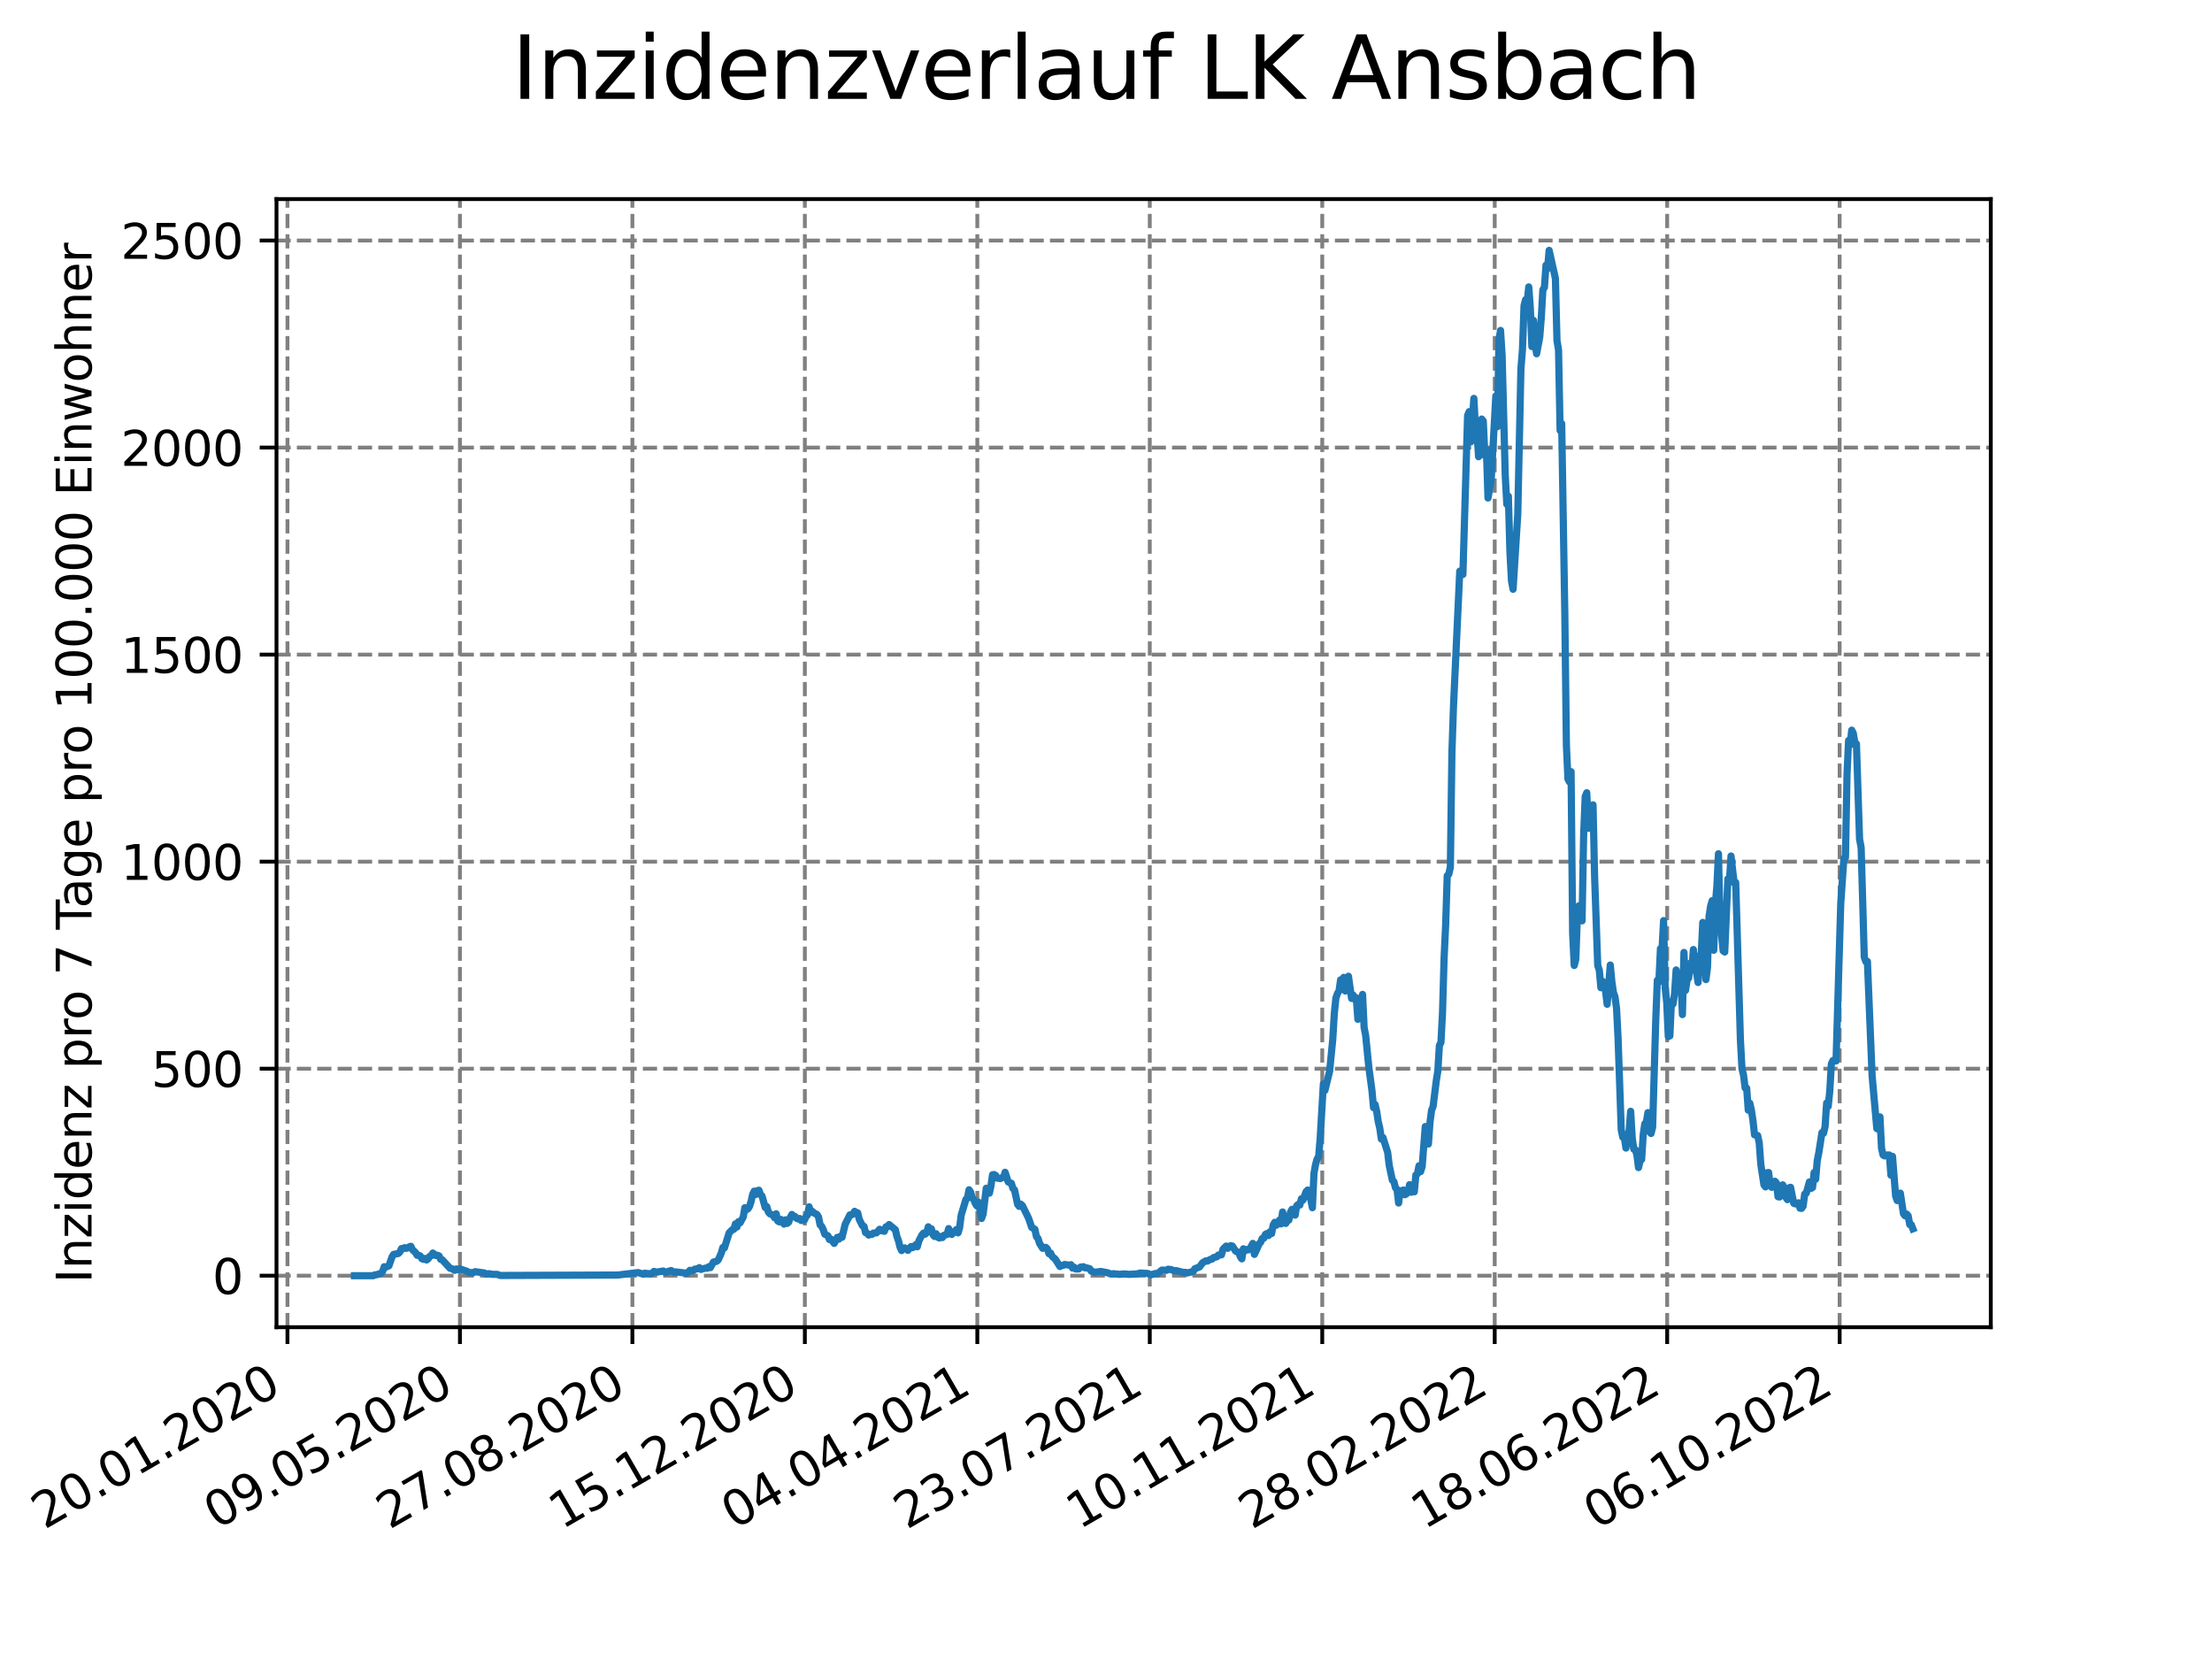 <?xml version="1.0" encoding="utf-8" standalone="no"?>
<!DOCTYPE svg PUBLIC "-//W3C//DTD SVG 1.1//EN"
  "http://www.w3.org/Graphics/SVG/1.1/DTD/svg11.dtd">
<svg xmlns:xlink="http://www.w3.org/1999/xlink" width="460.8pt" height="345.6pt" viewBox="0 0 460.8 345.6" xmlns="http://www.w3.org/2000/svg" version="1.1">
 <defs>
  <style type="text/css">*{stroke-linejoin: round; stroke-linecap: butt}</style>
 </defs>
 <g id="figure_1">
  <g id="patch_1">
   <path d="M 0 345.6 
L 460.8 345.6 
L 460.8 0 
L 0 0 
z
" style="fill: #ffffff"/>
  </g>
  <g id="axes_1">
   <g id="patch_2">
    <path d="M 57.6 276.48 
L 414.72 276.48 
L 414.72 41.472 
L 57.6 41.472 
z
" style="fill: #ffffff"/>
   </g>
   <g id="matplotlib.axis_1">
    <g id="xtick_1">
     <g id="line2d_1">
      <path d="M 59.884 276.48 
L 59.884 41.472 
" clip-path="url(#p9685e82676)" style="fill: none; stroke-dasharray: 2.96,1.28; stroke-dashoffset: 0; stroke: #808080; stroke-width: 0.8"/>
     </g>
     <g id="line2d_2">
      <defs>
       <path id="m449d48ce49" d="M 0 0 
L 0 3.5 
" style="stroke: #000000; stroke-width: 0.8"/>
      </defs>
      <g>
       <use xlink:href="#m449d48ce49" x="59.884" y="276.48" style="stroke: #000000; stroke-width: 0.8"/>
      </g>
     </g>
     <g id="text_1">
      <!-- 20.01.2020 -->
      <g transform="translate(9.258 318.689) rotate(-30) scale(0.1 -0.1)">
       <defs>
        <path id="DejaVuSans-32" d="M 1228 531 
L 3431 531 
L 3431 0 
L 469 0 
L 469 531 
Q 828 903 1448 1529 
Q 2069 2156 2228 2338 
Q 2531 2678 2651 2914 
Q 2772 3150 2772 3378 
Q 2772 3750 2511 3984 
Q 2250 4219 1831 4219 
Q 1534 4219 1204 4116 
Q 875 4013 500 3803 
L 500 4441 
Q 881 4594 1212 4672 
Q 1544 4750 1819 4750 
Q 2544 4750 2975 4387 
Q 3406 4025 3406 3419 
Q 3406 3131 3298 2873 
Q 3191 2616 2906 2266 
Q 2828 2175 2409 1742 
Q 1991 1309 1228 531 
z
" transform="scale(0.016)"/>
        <path id="DejaVuSans-30" d="M 2034 4250 
Q 1547 4250 1301 3770 
Q 1056 3291 1056 2328 
Q 1056 1369 1301 889 
Q 1547 409 2034 409 
Q 2525 409 2770 889 
Q 3016 1369 3016 2328 
Q 3016 3291 2770 3770 
Q 2525 4250 2034 4250 
z
M 2034 4750 
Q 2819 4750 3233 4129 
Q 3647 3509 3647 2328 
Q 3647 1150 3233 529 
Q 2819 -91 2034 -91 
Q 1250 -91 836 529 
Q 422 1150 422 2328 
Q 422 3509 836 4129 
Q 1250 4750 2034 4750 
z
" transform="scale(0.016)"/>
        <path id="DejaVuSans-2e" d="M 684 794 
L 1344 794 
L 1344 0 
L 684 0 
L 684 794 
z
" transform="scale(0.016)"/>
        <path id="DejaVuSans-31" d="M 794 531 
L 1825 531 
L 1825 4091 
L 703 3866 
L 703 4441 
L 1819 4666 
L 2450 4666 
L 2450 531 
L 3481 531 
L 3481 0 
L 794 0 
L 794 531 
z
" transform="scale(0.016)"/>
       </defs>
       <use xlink:href="#DejaVuSans-32"/>
       <use xlink:href="#DejaVuSans-30" x="63.623"/>
       <use xlink:href="#DejaVuSans-2e" x="127.246"/>
       <use xlink:href="#DejaVuSans-30" x="159.033"/>
       <use xlink:href="#DejaVuSans-31" x="222.656"/>
       <use xlink:href="#DejaVuSans-2e" x="286.279"/>
       <use xlink:href="#DejaVuSans-32" x="318.066"/>
       <use xlink:href="#DejaVuSans-30" x="381.689"/>
       <use xlink:href="#DejaVuSans-32" x="445.312"/>
       <use xlink:href="#DejaVuSans-30" x="508.936"/>
      </g>
     </g>
    </g>
    <g id="xtick_2">
     <g id="line2d_3">
      <path d="M 95.811 276.48 
L 95.811 41.472 
" clip-path="url(#p9685e82676)" style="fill: none; stroke-dasharray: 2.96,1.28; stroke-dashoffset: 0; stroke: #808080; stroke-width: 0.8"/>
     </g>
     <g id="line2d_4">
      <g>
       <use xlink:href="#m449d48ce49" x="95.811" y="276.48" style="stroke: #000000; stroke-width: 0.8"/>
      </g>
     </g>
     <g id="text_2">
      <!-- 09.05.2020 -->
      <g transform="translate(45.186 318.689) rotate(-30) scale(0.1 -0.1)">
       <defs>
        <path id="DejaVuSans-39" d="M 703 97 
L 703 672 
Q 941 559 1184 500 
Q 1428 441 1663 441 
Q 2288 441 2617 861 
Q 2947 1281 2994 2138 
Q 2813 1869 2534 1725 
Q 2256 1581 1919 1581 
Q 1219 1581 811 2004 
Q 403 2428 403 3163 
Q 403 3881 828 4315 
Q 1253 4750 1959 4750 
Q 2769 4750 3195 4129 
Q 3622 3509 3622 2328 
Q 3622 1225 3098 567 
Q 2575 -91 1691 -91 
Q 1453 -91 1209 -44 
Q 966 3 703 97 
z
M 1959 2075 
Q 2384 2075 2632 2365 
Q 2881 2656 2881 3163 
Q 2881 3666 2632 3958 
Q 2384 4250 1959 4250 
Q 1534 4250 1286 3958 
Q 1038 3666 1038 3163 
Q 1038 2656 1286 2365 
Q 1534 2075 1959 2075 
z
" transform="scale(0.016)"/>
        <path id="DejaVuSans-35" d="M 691 4666 
L 3169 4666 
L 3169 4134 
L 1269 4134 
L 1269 2991 
Q 1406 3038 1543 3061 
Q 1681 3084 1819 3084 
Q 2600 3084 3056 2656 
Q 3513 2228 3513 1497 
Q 3513 744 3044 326 
Q 2575 -91 1722 -91 
Q 1428 -91 1123 -41 
Q 819 9 494 109 
L 494 744 
Q 775 591 1075 516 
Q 1375 441 1709 441 
Q 2250 441 2565 725 
Q 2881 1009 2881 1497 
Q 2881 1984 2565 2268 
Q 2250 2553 1709 2553 
Q 1456 2553 1204 2497 
Q 953 2441 691 2322 
L 691 4666 
z
" transform="scale(0.016)"/>
       </defs>
       <use xlink:href="#DejaVuSans-30"/>
       <use xlink:href="#DejaVuSans-39" x="63.623"/>
       <use xlink:href="#DejaVuSans-2e" x="127.246"/>
       <use xlink:href="#DejaVuSans-30" x="159.033"/>
       <use xlink:href="#DejaVuSans-35" x="222.656"/>
       <use xlink:href="#DejaVuSans-2e" x="286.279"/>
       <use xlink:href="#DejaVuSans-32" x="318.066"/>
       <use xlink:href="#DejaVuSans-30" x="381.689"/>
       <use xlink:href="#DejaVuSans-32" x="445.312"/>
       <use xlink:href="#DejaVuSans-30" x="508.936"/>
      </g>
     </g>
    </g>
    <g id="xtick_3">
     <g id="line2d_5">
      <path d="M 131.739 276.48 
L 131.739 41.472 
" clip-path="url(#p9685e82676)" style="fill: none; stroke-dasharray: 2.96,1.28; stroke-dashoffset: 0; stroke: #808080; stroke-width: 0.8"/>
     </g>
     <g id="line2d_6">
      <g>
       <use xlink:href="#m449d48ce49" x="131.739" y="276.48" style="stroke: #000000; stroke-width: 0.8"/>
      </g>
     </g>
     <g id="text_3">
      <!-- 27.08.2020 -->
      <g transform="translate(81.113 318.689) rotate(-30) scale(0.1 -0.1)">
       <defs>
        <path id="DejaVuSans-37" d="M 525 4666 
L 3525 4666 
L 3525 4397 
L 1831 0 
L 1172 0 
L 2766 4134 
L 525 4134 
L 525 4666 
z
" transform="scale(0.016)"/>
        <path id="DejaVuSans-38" d="M 2034 2216 
Q 1584 2216 1326 1975 
Q 1069 1734 1069 1313 
Q 1069 891 1326 650 
Q 1584 409 2034 409 
Q 2484 409 2743 651 
Q 3003 894 3003 1313 
Q 3003 1734 2745 1975 
Q 2488 2216 2034 2216 
z
M 1403 2484 
Q 997 2584 770 2862 
Q 544 3141 544 3541 
Q 544 4100 942 4425 
Q 1341 4750 2034 4750 
Q 2731 4750 3128 4425 
Q 3525 4100 3525 3541 
Q 3525 3141 3298 2862 
Q 3072 2584 2669 2484 
Q 3125 2378 3379 2068 
Q 3634 1759 3634 1313 
Q 3634 634 3220 271 
Q 2806 -91 2034 -91 
Q 1263 -91 848 271 
Q 434 634 434 1313 
Q 434 1759 690 2068 
Q 947 2378 1403 2484 
z
M 1172 3481 
Q 1172 3119 1398 2916 
Q 1625 2713 2034 2713 
Q 2441 2713 2670 2916 
Q 2900 3119 2900 3481 
Q 2900 3844 2670 4047 
Q 2441 4250 2034 4250 
Q 1625 4250 1398 4047 
Q 1172 3844 1172 3481 
z
" transform="scale(0.016)"/>
       </defs>
       <use xlink:href="#DejaVuSans-32"/>
       <use xlink:href="#DejaVuSans-37" x="63.623"/>
       <use xlink:href="#DejaVuSans-2e" x="127.246"/>
       <use xlink:href="#DejaVuSans-30" x="159.033"/>
       <use xlink:href="#DejaVuSans-38" x="222.656"/>
       <use xlink:href="#DejaVuSans-2e" x="286.279"/>
       <use xlink:href="#DejaVuSans-32" x="318.066"/>
       <use xlink:href="#DejaVuSans-30" x="381.689"/>
       <use xlink:href="#DejaVuSans-32" x="445.312"/>
       <use xlink:href="#DejaVuSans-30" x="508.936"/>
      </g>
     </g>
    </g>
    <g id="xtick_4">
     <g id="line2d_7">
      <path d="M 167.666 276.48 
L 167.666 41.472 
" clip-path="url(#p9685e82676)" style="fill: none; stroke-dasharray: 2.96,1.28; stroke-dashoffset: 0; stroke: #808080; stroke-width: 0.8"/>
     </g>
     <g id="line2d_8">
      <g>
       <use xlink:href="#m449d48ce49" x="167.666" y="276.48" style="stroke: #000000; stroke-width: 0.8"/>
      </g>
     </g>
     <g id="text_4">
      <!-- 15.12.2020 -->
      <g transform="translate(117.041 318.689) rotate(-30) scale(0.1 -0.1)">
       <use xlink:href="#DejaVuSans-31"/>
       <use xlink:href="#DejaVuSans-35" x="63.623"/>
       <use xlink:href="#DejaVuSans-2e" x="127.246"/>
       <use xlink:href="#DejaVuSans-31" x="159.033"/>
       <use xlink:href="#DejaVuSans-32" x="222.656"/>
       <use xlink:href="#DejaVuSans-2e" x="286.279"/>
       <use xlink:href="#DejaVuSans-32" x="318.066"/>
       <use xlink:href="#DejaVuSans-30" x="381.689"/>
       <use xlink:href="#DejaVuSans-32" x="445.312"/>
       <use xlink:href="#DejaVuSans-30" x="508.936"/>
      </g>
     </g>
    </g>
    <g id="xtick_5">
     <g id="line2d_9">
      <path d="M 203.594 276.48 
L 203.594 41.472 
" clip-path="url(#p9685e82676)" style="fill: none; stroke-dasharray: 2.96,1.28; stroke-dashoffset: 0; stroke: #808080; stroke-width: 0.8"/>
     </g>
     <g id="line2d_10">
      <g>
       <use xlink:href="#m449d48ce49" x="203.594" y="276.48" style="stroke: #000000; stroke-width: 0.8"/>
      </g>
     </g>
     <g id="text_5">
      <!-- 04.04.2021 -->
      <g transform="translate(152.969 318.689) rotate(-30) scale(0.1 -0.1)">
       <defs>
        <path id="DejaVuSans-34" d="M 2419 4116 
L 825 1625 
L 2419 1625 
L 2419 4116 
z
M 2253 4666 
L 3047 4666 
L 3047 1625 
L 3713 1625 
L 3713 1100 
L 3047 1100 
L 3047 0 
L 2419 0 
L 2419 1100 
L 313 1100 
L 313 1709 
L 2253 4666 
z
" transform="scale(0.016)"/>
       </defs>
       <use xlink:href="#DejaVuSans-30"/>
       <use xlink:href="#DejaVuSans-34" x="63.623"/>
       <use xlink:href="#DejaVuSans-2e" x="127.246"/>
       <use xlink:href="#DejaVuSans-30" x="159.033"/>
       <use xlink:href="#DejaVuSans-34" x="222.656"/>
       <use xlink:href="#DejaVuSans-2e" x="286.279"/>
       <use xlink:href="#DejaVuSans-32" x="318.066"/>
       <use xlink:href="#DejaVuSans-30" x="381.689"/>
       <use xlink:href="#DejaVuSans-32" x="445.312"/>
       <use xlink:href="#DejaVuSans-31" x="508.936"/>
      </g>
     </g>
    </g>
    <g id="xtick_6">
     <g id="line2d_11">
      <path d="M 239.521 276.48 
L 239.521 41.472 
" clip-path="url(#p9685e82676)" style="fill: none; stroke-dasharray: 2.96,1.28; stroke-dashoffset: 0; stroke: #808080; stroke-width: 0.8"/>
     </g>
     <g id="line2d_12">
      <g>
       <use xlink:href="#m449d48ce49" x="239.521" y="276.48" style="stroke: #000000; stroke-width: 0.8"/>
      </g>
     </g>
     <g id="text_6">
      <!-- 23.07.2021 -->
      <g transform="translate(188.896 318.689) rotate(-30) scale(0.1 -0.1)">
       <defs>
        <path id="DejaVuSans-33" d="M 2597 2516 
Q 3050 2419 3304 2112 
Q 3559 1806 3559 1356 
Q 3559 666 3084 287 
Q 2609 -91 1734 -91 
Q 1441 -91 1130 -33 
Q 819 25 488 141 
L 488 750 
Q 750 597 1062 519 
Q 1375 441 1716 441 
Q 2309 441 2620 675 
Q 2931 909 2931 1356 
Q 2931 1769 2642 2001 
Q 2353 2234 1838 2234 
L 1294 2234 
L 1294 2753 
L 1863 2753 
Q 2328 2753 2575 2939 
Q 2822 3125 2822 3475 
Q 2822 3834 2567 4026 
Q 2313 4219 1838 4219 
Q 1578 4219 1281 4162 
Q 984 4106 628 3988 
L 628 4550 
Q 988 4650 1302 4700 
Q 1616 4750 1894 4750 
Q 2613 4750 3031 4423 
Q 3450 4097 3450 3541 
Q 3450 3153 3228 2886 
Q 3006 2619 2597 2516 
z
" transform="scale(0.016)"/>
       </defs>
       <use xlink:href="#DejaVuSans-32"/>
       <use xlink:href="#DejaVuSans-33" x="63.623"/>
       <use xlink:href="#DejaVuSans-2e" x="127.246"/>
       <use xlink:href="#DejaVuSans-30" x="159.033"/>
       <use xlink:href="#DejaVuSans-37" x="222.656"/>
       <use xlink:href="#DejaVuSans-2e" x="286.279"/>
       <use xlink:href="#DejaVuSans-32" x="318.066"/>
       <use xlink:href="#DejaVuSans-30" x="381.689"/>
       <use xlink:href="#DejaVuSans-32" x="445.312"/>
       <use xlink:href="#DejaVuSans-31" x="508.936"/>
      </g>
     </g>
    </g>
    <g id="xtick_7">
     <g id="line2d_13">
      <path d="M 275.449 276.48 
L 275.449 41.472 
" clip-path="url(#p9685e82676)" style="fill: none; stroke-dasharray: 2.96,1.28; stroke-dashoffset: 0; stroke: #808080; stroke-width: 0.8"/>
     </g>
     <g id="line2d_14">
      <g>
       <use xlink:href="#m449d48ce49" x="275.449" y="276.48" style="stroke: #000000; stroke-width: 0.8"/>
      </g>
     </g>
     <g id="text_7">
      <!-- 10.11.2021 -->
      <g transform="translate(224.824 318.689) rotate(-30) scale(0.1 -0.1)">
       <use xlink:href="#DejaVuSans-31"/>
       <use xlink:href="#DejaVuSans-30" x="63.623"/>
       <use xlink:href="#DejaVuSans-2e" x="127.246"/>
       <use xlink:href="#DejaVuSans-31" x="159.033"/>
       <use xlink:href="#DejaVuSans-31" x="222.656"/>
       <use xlink:href="#DejaVuSans-2e" x="286.279"/>
       <use xlink:href="#DejaVuSans-32" x="318.066"/>
       <use xlink:href="#DejaVuSans-30" x="381.689"/>
       <use xlink:href="#DejaVuSans-32" x="445.312"/>
       <use xlink:href="#DejaVuSans-31" x="508.936"/>
      </g>
     </g>
    </g>
    <g id="xtick_8">
     <g id="line2d_15">
      <path d="M 311.377 276.48 
L 311.377 41.472 
" clip-path="url(#p9685e82676)" style="fill: none; stroke-dasharray: 2.96,1.28; stroke-dashoffset: 0; stroke: #808080; stroke-width: 0.8"/>
     </g>
     <g id="line2d_16">
      <g>
       <use xlink:href="#m449d48ce49" x="311.377" y="276.48" style="stroke: #000000; stroke-width: 0.8"/>
      </g>
     </g>
     <g id="text_8">
      <!-- 28.02.2022 -->
      <g transform="translate(260.751 318.689) rotate(-30) scale(0.1 -0.1)">
       <use xlink:href="#DejaVuSans-32"/>
       <use xlink:href="#DejaVuSans-38" x="63.623"/>
       <use xlink:href="#DejaVuSans-2e" x="127.246"/>
       <use xlink:href="#DejaVuSans-30" x="159.033"/>
       <use xlink:href="#DejaVuSans-32" x="222.656"/>
       <use xlink:href="#DejaVuSans-2e" x="286.279"/>
       <use xlink:href="#DejaVuSans-32" x="318.066"/>
       <use xlink:href="#DejaVuSans-30" x="381.689"/>
       <use xlink:href="#DejaVuSans-32" x="445.312"/>
       <use xlink:href="#DejaVuSans-32" x="508.936"/>
      </g>
     </g>
    </g>
    <g id="xtick_9">
     <g id="line2d_17">
      <path d="M 347.304 276.48 
L 347.304 41.472 
" clip-path="url(#p9685e82676)" style="fill: none; stroke-dasharray: 2.96,1.28; stroke-dashoffset: 0; stroke: #808080; stroke-width: 0.8"/>
     </g>
     <g id="line2d_18">
      <g>
       <use xlink:href="#m449d48ce49" x="347.304" y="276.48" style="stroke: #000000; stroke-width: 0.8"/>
      </g>
     </g>
     <g id="text_9">
      <!-- 18.06.2022 -->
      <g transform="translate(296.679 318.689) rotate(-30) scale(0.1 -0.1)">
       <defs>
        <path id="DejaVuSans-36" d="M 2113 2584 
Q 1688 2584 1439 2293 
Q 1191 2003 1191 1497 
Q 1191 994 1439 701 
Q 1688 409 2113 409 
Q 2538 409 2786 701 
Q 3034 994 3034 1497 
Q 3034 2003 2786 2293 
Q 2538 2584 2113 2584 
z
M 3366 4563 
L 3366 3988 
Q 3128 4100 2886 4159 
Q 2644 4219 2406 4219 
Q 1781 4219 1451 3797 
Q 1122 3375 1075 2522 
Q 1259 2794 1537 2939 
Q 1816 3084 2150 3084 
Q 2853 3084 3261 2657 
Q 3669 2231 3669 1497 
Q 3669 778 3244 343 
Q 2819 -91 2113 -91 
Q 1303 -91 875 529 
Q 447 1150 447 2328 
Q 447 3434 972 4092 
Q 1497 4750 2381 4750 
Q 2619 4750 2861 4703 
Q 3103 4656 3366 4563 
z
" transform="scale(0.016)"/>
       </defs>
       <use xlink:href="#DejaVuSans-31"/>
       <use xlink:href="#DejaVuSans-38" x="63.623"/>
       <use xlink:href="#DejaVuSans-2e" x="127.246"/>
       <use xlink:href="#DejaVuSans-30" x="159.033"/>
       <use xlink:href="#DejaVuSans-36" x="222.656"/>
       <use xlink:href="#DejaVuSans-2e" x="286.279"/>
       <use xlink:href="#DejaVuSans-32" x="318.066"/>
       <use xlink:href="#DejaVuSans-30" x="381.689"/>
       <use xlink:href="#DejaVuSans-32" x="445.312"/>
       <use xlink:href="#DejaVuSans-32" x="508.936"/>
      </g>
     </g>
    </g>
    <g id="xtick_10">
     <g id="line2d_19">
      <path d="M 383.232 276.48 
L 383.232 41.472 
" clip-path="url(#p9685e82676)" style="fill: none; stroke-dasharray: 2.96,1.28; stroke-dashoffset: 0; stroke: #808080; stroke-width: 0.8"/>
     </g>
     <g id="line2d_20">
      <g>
       <use xlink:href="#m449d48ce49" x="383.232" y="276.48" style="stroke: #000000; stroke-width: 0.8"/>
      </g>
     </g>
     <g id="text_10">
      <!-- 06.10.2022 -->
      <g transform="translate(332.606 318.689) rotate(-30) scale(0.1 -0.1)">
       <use xlink:href="#DejaVuSans-30"/>
       <use xlink:href="#DejaVuSans-36" x="63.623"/>
       <use xlink:href="#DejaVuSans-2e" x="127.246"/>
       <use xlink:href="#DejaVuSans-31" x="159.033"/>
       <use xlink:href="#DejaVuSans-30" x="222.656"/>
       <use xlink:href="#DejaVuSans-2e" x="286.279"/>
       <use xlink:href="#DejaVuSans-32" x="318.066"/>
       <use xlink:href="#DejaVuSans-30" x="381.689"/>
       <use xlink:href="#DejaVuSans-32" x="445.312"/>
       <use xlink:href="#DejaVuSans-32" x="508.936"/>
      </g>
     </g>
    </g>
   </g>
   <g id="matplotlib.axis_2">
    <g id="ytick_1">
     <g id="line2d_21">
      <path d="M 57.6 265.751 
L 414.72 265.751 
" clip-path="url(#p9685e82676)" style="fill: none; stroke-dasharray: 2.96,1.28; stroke-dashoffset: 0; stroke: #808080; stroke-width: 0.8"/>
     </g>
     <g id="line2d_22">
      <defs>
       <path id="m794825576e" d="M 0 0 
L -3.5 0 
" style="stroke: #000000; stroke-width: 0.8"/>
      </defs>
      <g>
       <use xlink:href="#m794825576e" x="57.6" y="265.751" style="stroke: #000000; stroke-width: 0.8"/>
      </g>
     </g>
     <g id="text_11">
      <!-- 0 -->
      <g transform="translate(44.237 269.55) scale(0.1 -0.1)">
       <use xlink:href="#DejaVuSans-30"/>
      </g>
     </g>
    </g>
    <g id="ytick_2">
     <g id="line2d_23">
      <path d="M 57.6 222.623 
L 414.72 222.623 
" clip-path="url(#p9685e82676)" style="fill: none; stroke-dasharray: 2.96,1.28; stroke-dashoffset: 0; stroke: #808080; stroke-width: 0.8"/>
     </g>
     <g id="line2d_24">
      <g>
       <use xlink:href="#m794825576e" x="57.6" y="222.623" style="stroke: #000000; stroke-width: 0.8"/>
      </g>
     </g>
     <g id="text_12">
      <!-- 500 -->
      <g transform="translate(31.512 226.422) scale(0.1 -0.1)">
       <use xlink:href="#DejaVuSans-35"/>
       <use xlink:href="#DejaVuSans-30" x="63.623"/>
       <use xlink:href="#DejaVuSans-30" x="127.246"/>
      </g>
     </g>
    </g>
    <g id="ytick_3">
     <g id="line2d_25">
      <path d="M 57.6 179.494 
L 414.72 179.494 
" clip-path="url(#p9685e82676)" style="fill: none; stroke-dasharray: 2.96,1.28; stroke-dashoffset: 0; stroke: #808080; stroke-width: 0.8"/>
     </g>
     <g id="line2d_26">
      <g>
       <use xlink:href="#m794825576e" x="57.6" y="179.494" style="stroke: #000000; stroke-width: 0.8"/>
      </g>
     </g>
     <g id="text_13">
      <!-- 1000 -->
      <g transform="translate(25.15 183.293) scale(0.1 -0.1)">
       <use xlink:href="#DejaVuSans-31"/>
       <use xlink:href="#DejaVuSans-30" x="63.623"/>
       <use xlink:href="#DejaVuSans-30" x="127.246"/>
       <use xlink:href="#DejaVuSans-30" x="190.869"/>
      </g>
     </g>
    </g>
    <g id="ytick_4">
     <g id="line2d_27">
      <path d="M 57.6 136.366 
L 414.72 136.366 
" clip-path="url(#p9685e82676)" style="fill: none; stroke-dasharray: 2.96,1.28; stroke-dashoffset: 0; stroke: #808080; stroke-width: 0.8"/>
     </g>
     <g id="line2d_28">
      <g>
       <use xlink:href="#m794825576e" x="57.6" y="136.366" style="stroke: #000000; stroke-width: 0.8"/>
      </g>
     </g>
     <g id="text_14">
      <!-- 1500 -->
      <g transform="translate(25.15 140.165) scale(0.1 -0.1)">
       <use xlink:href="#DejaVuSans-31"/>
       <use xlink:href="#DejaVuSans-35" x="63.623"/>
       <use xlink:href="#DejaVuSans-30" x="127.246"/>
       <use xlink:href="#DejaVuSans-30" x="190.869"/>
      </g>
     </g>
    </g>
    <g id="ytick_5">
     <g id="line2d_29">
      <path d="M 57.6 93.237 
L 414.72 93.237 
" clip-path="url(#p9685e82676)" style="fill: none; stroke-dasharray: 2.96,1.28; stroke-dashoffset: 0; stroke: #808080; stroke-width: 0.8"/>
     </g>
     <g id="line2d_30">
      <g>
       <use xlink:href="#m794825576e" x="57.6" y="93.237" style="stroke: #000000; stroke-width: 0.8"/>
      </g>
     </g>
     <g id="text_15">
      <!-- 2000 -->
      <g transform="translate(25.15 97.036) scale(0.1 -0.1)">
       <use xlink:href="#DejaVuSans-32"/>
       <use xlink:href="#DejaVuSans-30" x="63.623"/>
       <use xlink:href="#DejaVuSans-30" x="127.246"/>
       <use xlink:href="#DejaVuSans-30" x="190.869"/>
      </g>
     </g>
    </g>
    <g id="ytick_6">
     <g id="line2d_31">
      <path d="M 57.6 50.109 
L 414.72 50.109 
" clip-path="url(#p9685e82676)" style="fill: none; stroke-dasharray: 2.96,1.28; stroke-dashoffset: 0; stroke: #808080; stroke-width: 0.8"/>
     </g>
     <g id="line2d_32">
      <g>
       <use xlink:href="#m794825576e" x="57.6" y="50.109" style="stroke: #000000; stroke-width: 0.8"/>
      </g>
     </g>
     <g id="text_16">
      <!-- 2500 -->
      <g transform="translate(25.15 53.908) scale(0.1 -0.1)">
       <use xlink:href="#DejaVuSans-32"/>
       <use xlink:href="#DejaVuSans-35" x="63.623"/>
       <use xlink:href="#DejaVuSans-30" x="127.246"/>
       <use xlink:href="#DejaVuSans-30" x="190.869"/>
      </g>
     </g>
    </g>
    <g id="text_17">
     <!-- Inzidenz pro 7 Tage pro 100.000 Einwohner -->
     <g transform="translate(19.07 267.301) rotate(-90) scale(0.1 -0.1)">
      <defs>
       <path id="DejaVuSans-49" d="M 628 4666 
L 1259 4666 
L 1259 0 
L 628 0 
L 628 4666 
z
" transform="scale(0.016)"/>
       <path id="DejaVuSans-6e" d="M 3513 2113 
L 3513 0 
L 2938 0 
L 2938 2094 
Q 2938 2591 2744 2837 
Q 2550 3084 2163 3084 
Q 1697 3084 1428 2787 
Q 1159 2491 1159 1978 
L 1159 0 
L 581 0 
L 581 3500 
L 1159 3500 
L 1159 2956 
Q 1366 3272 1645 3428 
Q 1925 3584 2291 3584 
Q 2894 3584 3203 3211 
Q 3513 2838 3513 2113 
z
" transform="scale(0.016)"/>
       <path id="DejaVuSans-7a" d="M 353 3500 
L 3084 3500 
L 3084 2975 
L 922 459 
L 3084 459 
L 3084 0 
L 275 0 
L 275 525 
L 2438 3041 
L 353 3041 
L 353 3500 
z
" transform="scale(0.016)"/>
       <path id="DejaVuSans-69" d="M 603 3500 
L 1178 3500 
L 1178 0 
L 603 0 
L 603 3500 
z
M 603 4863 
L 1178 4863 
L 1178 4134 
L 603 4134 
L 603 4863 
z
" transform="scale(0.016)"/>
       <path id="DejaVuSans-64" d="M 2906 2969 
L 2906 4863 
L 3481 4863 
L 3481 0 
L 2906 0 
L 2906 525 
Q 2725 213 2448 61 
Q 2172 -91 1784 -91 
Q 1150 -91 751 415 
Q 353 922 353 1747 
Q 353 2572 751 3078 
Q 1150 3584 1784 3584 
Q 2172 3584 2448 3432 
Q 2725 3281 2906 2969 
z
M 947 1747 
Q 947 1113 1208 752 
Q 1469 391 1925 391 
Q 2381 391 2643 752 
Q 2906 1113 2906 1747 
Q 2906 2381 2643 2742 
Q 2381 3103 1925 3103 
Q 1469 3103 1208 2742 
Q 947 2381 947 1747 
z
" transform="scale(0.016)"/>
       <path id="DejaVuSans-65" d="M 3597 1894 
L 3597 1613 
L 953 1613 
Q 991 1019 1311 708 
Q 1631 397 2203 397 
Q 2534 397 2845 478 
Q 3156 559 3463 722 
L 3463 178 
Q 3153 47 2828 -22 
Q 2503 -91 2169 -91 
Q 1331 -91 842 396 
Q 353 884 353 1716 
Q 353 2575 817 3079 
Q 1281 3584 2069 3584 
Q 2775 3584 3186 3129 
Q 3597 2675 3597 1894 
z
M 3022 2063 
Q 3016 2534 2758 2815 
Q 2500 3097 2075 3097 
Q 1594 3097 1305 2825 
Q 1016 2553 972 2059 
L 3022 2063 
z
" transform="scale(0.016)"/>
       <path id="DejaVuSans-20" transform="scale(0.016)"/>
       <path id="DejaVuSans-70" d="M 1159 525 
L 1159 -1331 
L 581 -1331 
L 581 3500 
L 1159 3500 
L 1159 2969 
Q 1341 3281 1617 3432 
Q 1894 3584 2278 3584 
Q 2916 3584 3314 3078 
Q 3713 2572 3713 1747 
Q 3713 922 3314 415 
Q 2916 -91 2278 -91 
Q 1894 -91 1617 61 
Q 1341 213 1159 525 
z
M 3116 1747 
Q 3116 2381 2855 2742 
Q 2594 3103 2138 3103 
Q 1681 3103 1420 2742 
Q 1159 2381 1159 1747 
Q 1159 1113 1420 752 
Q 1681 391 2138 391 
Q 2594 391 2855 752 
Q 3116 1113 3116 1747 
z
" transform="scale(0.016)"/>
       <path id="DejaVuSans-72" d="M 2631 2963 
Q 2534 3019 2420 3045 
Q 2306 3072 2169 3072 
Q 1681 3072 1420 2755 
Q 1159 2438 1159 1844 
L 1159 0 
L 581 0 
L 581 3500 
L 1159 3500 
L 1159 2956 
Q 1341 3275 1631 3429 
Q 1922 3584 2338 3584 
Q 2397 3584 2469 3576 
Q 2541 3569 2628 3553 
L 2631 2963 
z
" transform="scale(0.016)"/>
       <path id="DejaVuSans-6f" d="M 1959 3097 
Q 1497 3097 1228 2736 
Q 959 2375 959 1747 
Q 959 1119 1226 758 
Q 1494 397 1959 397 
Q 2419 397 2687 759 
Q 2956 1122 2956 1747 
Q 2956 2369 2687 2733 
Q 2419 3097 1959 3097 
z
M 1959 3584 
Q 2709 3584 3137 3096 
Q 3566 2609 3566 1747 
Q 3566 888 3137 398 
Q 2709 -91 1959 -91 
Q 1206 -91 779 398 
Q 353 888 353 1747 
Q 353 2609 779 3096 
Q 1206 3584 1959 3584 
z
" transform="scale(0.016)"/>
       <path id="DejaVuSans-54" d="M -19 4666 
L 3928 4666 
L 3928 4134 
L 2272 4134 
L 2272 0 
L 1638 0 
L 1638 4134 
L -19 4134 
L -19 4666 
z
" transform="scale(0.016)"/>
       <path id="DejaVuSans-61" d="M 2194 1759 
Q 1497 1759 1228 1600 
Q 959 1441 959 1056 
Q 959 750 1161 570 
Q 1363 391 1709 391 
Q 2188 391 2477 730 
Q 2766 1069 2766 1631 
L 2766 1759 
L 2194 1759 
z
M 3341 1997 
L 3341 0 
L 2766 0 
L 2766 531 
Q 2569 213 2275 61 
Q 1981 -91 1556 -91 
Q 1019 -91 701 211 
Q 384 513 384 1019 
Q 384 1609 779 1909 
Q 1175 2209 1959 2209 
L 2766 2209 
L 2766 2266 
Q 2766 2663 2505 2880 
Q 2244 3097 1772 3097 
Q 1472 3097 1187 3025 
Q 903 2953 641 2809 
L 641 3341 
Q 956 3463 1253 3523 
Q 1550 3584 1831 3584 
Q 2591 3584 2966 3190 
Q 3341 2797 3341 1997 
z
" transform="scale(0.016)"/>
       <path id="DejaVuSans-67" d="M 2906 1791 
Q 2906 2416 2648 2759 
Q 2391 3103 1925 3103 
Q 1463 3103 1205 2759 
Q 947 2416 947 1791 
Q 947 1169 1205 825 
Q 1463 481 1925 481 
Q 2391 481 2648 825 
Q 2906 1169 2906 1791 
z
M 3481 434 
Q 3481 -459 3084 -895 
Q 2688 -1331 1869 -1331 
Q 1566 -1331 1297 -1286 
Q 1028 -1241 775 -1147 
L 775 -588 
Q 1028 -725 1275 -790 
Q 1522 -856 1778 -856 
Q 2344 -856 2625 -561 
Q 2906 -266 2906 331 
L 2906 616 
Q 2728 306 2450 153 
Q 2172 0 1784 0 
Q 1141 0 747 490 
Q 353 981 353 1791 
Q 353 2603 747 3093 
Q 1141 3584 1784 3584 
Q 2172 3584 2450 3431 
Q 2728 3278 2906 2969 
L 2906 3500 
L 3481 3500 
L 3481 434 
z
" transform="scale(0.016)"/>
       <path id="DejaVuSans-45" d="M 628 4666 
L 3578 4666 
L 3578 4134 
L 1259 4134 
L 1259 2753 
L 3481 2753 
L 3481 2222 
L 1259 2222 
L 1259 531 
L 3634 531 
L 3634 0 
L 628 0 
L 628 4666 
z
" transform="scale(0.016)"/>
       <path id="DejaVuSans-77" d="M 269 3500 
L 844 3500 
L 1563 769 
L 2278 3500 
L 2956 3500 
L 3675 769 
L 4391 3500 
L 4966 3500 
L 4050 0 
L 3372 0 
L 2619 2869 
L 1863 0 
L 1184 0 
L 269 3500 
z
" transform="scale(0.016)"/>
       <path id="DejaVuSans-68" d="M 3513 2113 
L 3513 0 
L 2938 0 
L 2938 2094 
Q 2938 2591 2744 2837 
Q 2550 3084 2163 3084 
Q 1697 3084 1428 2787 
Q 1159 2491 1159 1978 
L 1159 0 
L 581 0 
L 581 4863 
L 1159 4863 
L 1159 2956 
Q 1366 3272 1645 3428 
Q 1925 3584 2291 3584 
Q 2894 3584 3203 3211 
Q 3513 2838 3513 2113 
z
" transform="scale(0.016)"/>
      </defs>
      <use xlink:href="#DejaVuSans-49"/>
      <use xlink:href="#DejaVuSans-6e" x="29.492"/>
      <use xlink:href="#DejaVuSans-7a" x="92.871"/>
      <use xlink:href="#DejaVuSans-69" x="145.361"/>
      <use xlink:href="#DejaVuSans-64" x="173.145"/>
      <use xlink:href="#DejaVuSans-65" x="236.621"/>
      <use xlink:href="#DejaVuSans-6e" x="298.145"/>
      <use xlink:href="#DejaVuSans-7a" x="361.523"/>
      <use xlink:href="#DejaVuSans-20" x="414.014"/>
      <use xlink:href="#DejaVuSans-70" x="445.801"/>
      <use xlink:href="#DejaVuSans-72" x="509.277"/>
      <use xlink:href="#DejaVuSans-6f" x="548.141"/>
      <use xlink:href="#DejaVuSans-20" x="609.322"/>
      <use xlink:href="#DejaVuSans-37" x="641.109"/>
      <use xlink:href="#DejaVuSans-20" x="704.732"/>
      <use xlink:href="#DejaVuSans-54" x="736.52"/>
      <use xlink:href="#DejaVuSans-61" x="781.104"/>
      <use xlink:href="#DejaVuSans-67" x="842.383"/>
      <use xlink:href="#DejaVuSans-65" x="905.859"/>
      <use xlink:href="#DejaVuSans-20" x="967.383"/>
      <use xlink:href="#DejaVuSans-70" x="999.17"/>
      <use xlink:href="#DejaVuSans-72" x="1062.646"/>
      <use xlink:href="#DejaVuSans-6f" x="1101.51"/>
      <use xlink:href="#DejaVuSans-20" x="1162.691"/>
      <use xlink:href="#DejaVuSans-31" x="1194.479"/>
      <use xlink:href="#DejaVuSans-30" x="1258.102"/>
      <use xlink:href="#DejaVuSans-30" x="1321.725"/>
      <use xlink:href="#DejaVuSans-2e" x="1385.348"/>
      <use xlink:href="#DejaVuSans-30" x="1417.135"/>
      <use xlink:href="#DejaVuSans-30" x="1480.758"/>
      <use xlink:href="#DejaVuSans-30" x="1544.381"/>
      <use xlink:href="#DejaVuSans-20" x="1608.004"/>
      <use xlink:href="#DejaVuSans-45" x="1639.791"/>
      <use xlink:href="#DejaVuSans-69" x="1702.975"/>
      <use xlink:href="#DejaVuSans-6e" x="1730.758"/>
      <use xlink:href="#DejaVuSans-77" x="1794.137"/>
      <use xlink:href="#DejaVuSans-6f" x="1875.924"/>
      <use xlink:href="#DejaVuSans-68" x="1937.105"/>
      <use xlink:href="#DejaVuSans-6e" x="2000.484"/>
      <use xlink:href="#DejaVuSans-65" x="2063.863"/>
      <use xlink:href="#DejaVuSans-72" x="2125.387"/>
     </g>
    </g>
   </g>
   <g id="line2d_33">
    <path d="M 73.833 265.751 
L 77.752 265.751 
L 78.079 265.564 
L 78.405 265.564 
L 79.385 265.237 
L 79.712 264.863 
L 80.038 263.882 
L 80.365 263.975 
L 81.018 263.695 
L 81.671 261.826 
L 81.998 261.312 
L 82.978 261.125 
L 83.305 260.798 
L 83.631 260.097 
L 83.958 260.144 
L 84.284 259.91 
L 84.611 260.05 
L 84.938 259.957 
L 85.264 259.723 
L 85.591 259.63 
L 85.917 260.331 
L 86.571 260.938 
L 86.897 261.499 
L 87.224 261.499 
L 87.551 261.639 
L 87.877 262.2 
L 88.204 262.34 
L 88.53 262.153 
L 88.857 262.48 
L 89.184 262.246 
L 89.51 261.732 
L 89.837 261.592 
L 90.163 261.031 
L 90.817 261.546 
L 91.143 261.499 
L 91.47 261.639 
L 91.797 262.34 
L 92.123 262.433 
L 93.756 264.209 
L 94.083 264.256 
L 94.736 264.63 
L 95.063 264.349 
L 95.389 264.489 
L 95.716 264.303 
L 97.349 264.863 
L 97.676 265.097 
L 98.329 265.097 
L 98.655 265.097 
L 98.982 264.91 
L 100.942 265.19 
L 101.268 265.424 
L 101.922 265.331 
L 102.575 265.471 
L 103.555 265.471 
L 104.208 265.704 
L 128.704 265.611 
L 132.95 265.097 
L 133.93 265.424 
L 134.256 265.237 
L 135.236 265.331 
L 135.563 265.377 
L 135.889 265.19 
L 136.216 264.863 
L 136.869 265.003 
L 138.176 264.77 
L 138.502 265.003 
L 138.829 265.05 
L 139.156 264.863 
L 139.809 264.676 
L 140.462 265.05 
L 140.789 264.957 
L 143.075 265.237 
L 143.402 265.003 
L 143.728 264.63 
L 144.381 264.723 
L 144.708 264.396 
L 145.361 264.303 
L 145.688 264.069 
L 146.014 264.443 
L 146.994 264.162 
L 147.321 264.209 
L 147.648 263.882 
L 147.974 264.069 
L 148.627 262.901 
L 149.281 262.76 
L 149.607 262.48 
L 150.26 261.031 
L 150.587 259.863 
L 150.914 259.957 
L 151.894 256.826 
L 152.547 256.172 
L 152.873 256.078 
L 153.2 254.957 
L 153.527 255.611 
L 153.853 254.489 
L 154.18 254.723 
L 154.833 253.508 
L 155.16 251.592 
L 155.486 252.013 
L 155.813 251.826 
L 156.14 251.312 
L 156.466 250.284 
L 156.793 248.789 
L 157.119 248.134 
L 157.446 248.835 
L 157.773 248.041 
L 158.099 247.947 
L 158.426 248.835 
L 158.752 249.162 
L 159.406 251.546 
L 159.732 251.359 
L 160.059 252.48 
L 160.385 252.854 
L 161.039 253.134 
L 161.365 253.695 
L 161.692 252.854 
L 162.019 254.349 
L 162.345 254.536 
L 162.672 254.022 
L 163.325 255.003 
L 163.652 254.116 
L 163.978 254.863 
L 164.305 254.583 
L 164.631 253.602 
L 164.958 252.994 
L 165.285 253.321 
L 165.611 253.415 
L 165.938 253.789 
L 166.265 253.929 
L 166.591 253.835 
L 166.918 254.256 
L 167.571 254.162 
L 167.898 253.461 
L 168.224 253.088 
L 168.551 251.405 
L 168.877 252.527 
L 169.204 252.34 
L 169.531 252.667 
L 170.184 252.994 
L 170.511 253.508 
L 170.837 255.144 
L 171.164 255.471 
L 171.49 256.125 
L 171.817 257.106 
L 172.47 257.433 
L 172.797 258.228 
L 173.123 258.134 
L 173.777 259.022 
L 174.43 257.76 
L 174.757 258.134 
L 175.083 257.527 
L 175.41 257.76 
L 176.063 255.05 
L 177.043 253.088 
L 177.369 253.088 
L 177.696 252.901 
L 178.023 252.34 
L 178.349 252.574 
L 178.676 252.667 
L 179.003 254.022 
L 179.656 255.331 
L 179.982 255.471 
L 180.309 256.779 
L 180.636 256.919 
L 180.962 257.293 
L 181.289 257.153 
L 181.615 257.153 
L 181.942 256.873 
L 182.595 256.826 
L 183.248 256.078 
L 183.575 256.359 
L 184.228 256.499 
L 184.555 255.564 
L 184.882 255.564 
L 185.208 255.097 
L 186.515 256.172 
L 186.841 257.574 
L 187.168 258.461 
L 187.494 259.817 
L 187.821 260.517 
L 188.148 260.003 
L 188.474 259.957 
L 188.801 260.144 
L 189.128 260.471 
L 189.781 259.676 
L 190.107 259.91 
L 190.434 259.723 
L 190.761 259.303 
L 191.087 259.723 
L 191.414 258.508 
L 192.067 257.246 
L 192.394 256.873 
L 192.72 257.106 
L 193.047 256.779 
L 193.374 255.564 
L 193.7 256.032 
L 194.027 255.985 
L 194.353 257.2 
L 194.68 257.574 
L 195.007 257.013 
L 195.333 257.714 
L 195.66 257.901 
L 195.986 257.574 
L 196.313 257.807 
L 196.64 257.34 
L 197.293 257.153 
L 197.62 255.938 
L 197.946 256.779 
L 198.273 257.153 
L 199.253 256.125 
L 199.579 256.826 
L 199.906 255.751 
L 200.232 253.134 
L 201.212 249.863 
L 201.539 249.583 
L 201.866 247.854 
L 202.192 248.321 
L 202.519 249.583 
L 202.845 249.863 
L 203.172 250.704 
L 203.499 251.218 
L 203.825 250.424 
L 204.478 253.835 
L 204.805 252.901 
L 205.458 247.527 
L 205.785 247.761 
L 206.111 248.555 
L 206.438 247.013 
L 206.765 244.723 
L 207.091 244.676 
L 207.418 244.863 
L 207.745 245.424 
L 208.398 245.518 
L 208.724 245.331 
L 209.051 245.284 
L 209.378 244.209 
L 210.031 246.218 
L 210.684 246.499 
L 211.011 247.574 
L 211.337 247.854 
L 211.991 250.891 
L 212.317 251.312 
L 212.644 250.845 
L 212.97 251.125 
L 214.277 253.789 
L 214.93 255.704 
L 215.583 256.078 
L 215.91 257.62 
L 216.237 257.994 
L 216.563 259.022 
L 217.216 260.05 
L 217.543 259.863 
L 217.87 259.863 
L 218.196 260.19 
L 218.523 261.172 
L 218.849 261.031 
L 219.176 261.732 
L 219.829 262.293 
L 220.809 263.835 
L 221.136 263.602 
L 221.462 263.602 
L 221.789 263.415 
L 222.769 263.555 
L 223.095 263.461 
L 223.422 264.162 
L 223.749 263.975 
L 224.075 264.349 
L 224.729 264.349 
L 225.055 263.975 
L 225.708 263.882 
L 226.035 264.116 
L 226.362 264.116 
L 227.015 264.303 
L 227.341 264.817 
L 227.668 264.863 
L 227.995 265.05 
L 229.301 264.863 
L 230.281 265.05 
L 230.934 265.19 
L 231.261 265.377 
L 231.587 265.424 
L 231.914 265.331 
L 233.22 265.471 
L 234.2 265.377 
L 235.18 265.471 
L 236.16 265.424 
L 237.14 265.331 
L 237.466 265.19 
L 239.1 265.284 
L 239.753 265.564 
L 240.733 265.284 
L 241.059 265.377 
L 242.039 264.583 
L 243.019 264.63 
L 243.346 264.396 
L 243.999 264.489 
L 244.652 264.77 
L 244.979 264.676 
L 246.612 265.097 
L 246.938 265.05 
L 247.265 265.19 
L 248.245 264.957 
L 248.571 264.863 
L 248.898 264.303 
L 249.878 263.929 
L 250.531 263.041 
L 251.184 262.667 
L 251.511 262.714 
L 252.164 262.34 
L 252.491 262.293 
L 252.817 261.966 
L 253.471 261.826 
L 253.797 261.452 
L 254.45 261.405 
L 254.777 260.237 
L 255.43 259.583 
L 255.757 260.05 
L 256.083 259.63 
L 256.41 259.489 
L 256.737 259.583 
L 257.39 260.611 
L 257.717 260.798 
L 258.043 260.845 
L 258.37 261.779 
L 258.696 262.246 
L 259.023 260.144 
L 259.35 260.564 
L 259.676 260.284 
L 260.003 260.377 
L 260.329 260.237 
L 260.983 259.022 
L 261.309 261.312 
L 261.963 259.91 
L 262.289 259.116 
L 262.616 258.789 
L 262.942 257.994 
L 263.269 257.947 
L 263.596 257.153 
L 263.922 256.966 
L 264.249 257.387 
L 264.575 256.592 
L 264.902 256.966 
L 265.229 255.19 
L 265.555 254.63 
L 265.882 255.237 
L 266.535 254.162 
L 266.862 254.957 
L 267.188 252.48 
L 267.515 254.022 
L 267.842 254.863 
L 268.168 254.303 
L 268.495 254.162 
L 268.821 252.527 
L 269.148 251.919 
L 269.475 252.854 
L 269.801 253.134 
L 270.128 251.172 
L 270.454 250.891 
L 270.781 251.032 
L 271.108 249.723 
L 271.434 250.004 
L 272.088 248.228 
L 272.414 247.901 
L 272.741 248.321 
L 273.394 251.592 
L 273.721 244.443 
L 274.047 242.62 
L 274.374 241.452 
L 274.7 240.938 
L 275.027 236.966 
L 275.68 225.798 
L 276.007 227.153 
L 276.987 223.135 
L 277.64 216.499 
L 277.967 211.032 
L 278.293 207.901 
L 278.62 206.966 
L 278.946 206.406 
L 279.273 204.116 
L 279.6 204.443 
L 279.926 203.602 
L 280.253 206.452 
L 280.58 203.882 
L 280.906 203.368 
L 281.559 207.994 
L 281.886 207.293 
L 282.213 208.181 
L 282.539 207.854 
L 282.866 212.34 
L 283.192 211.779 
L 283.846 207.153 
L 284.172 214.069 
L 284.499 215.751 
L 285.152 222.34 
L 285.805 227.2 
L 286.132 230.751 
L 286.459 230.097 
L 286.785 231.499 
L 287.112 233.648 
L 287.438 235.05 
L 287.765 237.293 
L 288.092 236.966 
L 289.072 240.05 
L 289.398 242.761 
L 290.051 245.845 
L 290.378 246.172 
L 290.705 247.433 
L 291.031 247.807 
L 291.358 250.611 
L 291.684 248.041 
L 292.011 248.555 
L 292.338 247.901 
L 292.664 248.882 
L 292.991 248.695 
L 293.317 248.275 
L 293.644 246.779 
L 293.971 248.368 
L 294.297 248.134 
L 294.624 248.275 
L 294.951 244.77 
L 295.277 244.536 
L 295.604 242.854 
L 295.93 244.069 
L 296.257 243.041 
L 296.91 234.677 
L 297.237 237.293 
L 297.563 238.321 
L 297.89 233.835 
L 298.217 231.312 
L 298.543 230.471 
L 299.197 225.191 
L 299.523 223.135 
L 299.85 217.807 
L 300.176 217.153 
L 300.503 210.938 
L 300.83 199.63 
L 301.156 192.667 
L 301.483 182.434 
L 301.809 182.107 
L 302.136 180.658 
L 302.463 156.733 
L 302.789 147.154 
L 303.443 132.995 
L 304.096 118.976 
L 304.749 119.677 
L 305.729 86.547 
L 306.055 85.752 
L 306.382 92.06 
L 307.035 82.995 
L 307.362 89.163 
L 307.689 90.285 
L 308.015 95.145 
L 308.342 93.649 
L 308.668 87.294 
L 308.995 87.715 
L 309.322 94.911 
L 309.648 93.603 
L 309.975 103.743 
L 310.628 100.191 
L 311.608 82.481 
L 311.935 88.883 
L 312.261 70.752 
L 312.588 68.836 
L 312.914 74.023 
L 313.568 98.976 
L 313.894 105.051 
L 314.221 103.369 
L 314.547 115.051 
L 314.874 121.032 
L 315.201 122.761 
L 316.18 107.107 
L 316.834 76.874 
L 317.16 72.762 
L 317.487 63.649 
L 317.814 62.434 
L 318.14 62.902 
L 318.467 59.771 
L 318.793 64.163 
L 319.12 72.201 
L 319.447 66.734 
L 319.773 71.547 
L 320.1 73.696 
L 320.753 70.238 
L 321.08 66.173 
L 321.406 60.378 
L 321.733 59.864 
L 322.06 55.238 
L 322.386 55.986 
L 322.713 52.154 
L 324.019 57.995 
L 324.346 70.939 
L 324.672 72.902 
L 324.999 89.677 
L 325.326 88.229 
L 325.979 127.855 
L 326.306 155.144 
L 326.632 162.294 
L 326.959 162.901 
L 327.285 160.752 
L 327.612 194.443 
L 327.939 201.125 
L 328.265 199.864 
L 328.592 190.985 
L 328.918 188.695 
L 329.245 191.219 
L 329.572 191.826 
L 329.898 174.069 
L 330.225 165.939 
L 330.552 165.144 
L 330.878 172.527 
L 331.205 172.527 
L 331.531 171.499 
L 331.858 167.668 
L 332.185 182.621 
L 332.838 201.125 
L 333.164 202.107 
L 333.491 205.751 
L 333.818 204.396 
L 334.471 206.499 
L 334.797 209.209 
L 335.451 201.032 
L 335.777 204.49 
L 336.104 206.733 
L 336.431 207.667 
L 336.757 210.05 
L 337.084 216.546 
L 337.737 235.424 
L 338.064 236.919 
L 338.39 237.013 
L 338.717 239.162 
L 339.043 236.592 
L 339.37 235.658 
L 339.697 231.499 
L 340.023 237.06 
L 340.35 239.396 
L 340.677 239.49 
L 341.003 240.611 
L 341.33 243.228 
L 341.656 241.826 
L 341.983 241.546 
L 342.31 236.359 
L 342.636 234.116 
L 342.963 233.789 
L 343.289 231.779 
L 343.616 235.751 
L 343.943 236.125 
L 344.269 234.817 
L 344.923 212.527 
L 345.249 204.209 
L 345.576 204.583 
L 345.902 197.621 
L 346.229 197.808 
L 346.556 191.78 
L 346.882 205.798 
L 347.209 208.836 
L 347.535 215.938 
L 347.862 215.798 
L 348.189 208.602 
L 348.515 209.163 
L 348.842 207.013 
L 349.169 202.06 
L 349.495 206.546 
L 349.822 205.938 
L 350.148 202.808 
L 350.475 211.359 
L 350.802 198.415 
L 351.128 206.312 
L 351.455 204.116 
L 351.781 203.742 
L 352.108 200.658 
L 352.435 202.013 
L 352.761 197.808 
L 353.088 202.06 
L 353.415 202.574 
L 353.741 204.677 
L 354.068 199.069 
L 354.394 198.789 
L 354.721 192.153 
L 355.048 196.359 
L 355.374 204.069 
L 355.701 201.546 
L 356.027 190.892 
L 356.354 188.742 
L 356.681 187.621 
L 357.007 197.948 
L 357.334 188.368 
L 357.66 184.63 
L 357.987 177.854 
L 358.314 191.639 
L 358.967 198.088 
L 359.294 198.322 
L 359.947 183.088 
L 360.273 183.555 
L 360.6 178.322 
L 361.253 183.929 
L 361.58 183.836 
L 362.56 216.639 
L 362.886 222.62 
L 363.213 223.976 
L 363.54 226.639 
L 363.866 226.686 
L 364.193 231.265 
L 364.519 229.817 
L 364.846 231.265 
L 365.173 233.415 
L 365.499 236.405 
L 366.152 236.546 
L 366.479 238.088 
L 366.806 242.527 
L 367.459 246.826 
L 367.786 247.247 
L 368.112 244.303 
L 368.439 244.256 
L 368.765 246.966 
L 369.092 247.34 
L 369.419 246.546 
L 369.745 246.078 
L 370.072 246.452 
L 370.398 249.303 
L 370.725 249.349 
L 371.378 246.826 
L 371.705 247.62 
L 372.032 249.443 
L 372.358 249.91 
L 372.685 247.433 
L 373.011 247.34 
L 373.665 250.658 
L 373.991 250.798 
L 374.318 250.798 
L 374.644 250.564 
L 374.971 251.686 
L 375.298 251.732 
L 375.624 251.265 
L 375.951 248.742 
L 376.278 248.555 
L 376.931 246.218 
L 377.257 247.574 
L 377.584 247.387 
L 377.911 244.256 
L 378.237 245.658 
L 378.564 241.779 
L 378.89 240.144 
L 379.544 235.938 
L 379.87 236.078 
L 380.197 234.723 
L 380.523 229.77 
L 380.85 230.471 
L 381.177 227.293 
L 381.503 221.639 
L 381.83 220.938 
L 382.157 220.798 
L 382.483 221.032 
L 383.463 188.181 
L 384.116 178.789 
L 384.443 178.649 
L 384.769 161.266 
L 385.096 154.256 
L 385.423 155.191 
L 385.749 152.107 
L 386.076 152.761 
L 386.403 154.724 
L 386.729 154.957 
L 387.382 174.817 
L 387.709 176.546 
L 388.362 199.396 
L 388.689 200.331 
L 389.015 200.284 
L 389.995 224.116 
L 390.975 235.097 
L 391.302 235.237 
L 391.628 232.667 
L 391.955 239.209 
L 392.282 240.611 
L 392.608 240.798 
L 392.935 240.611 
L 393.588 240.611 
L 393.915 244.817 
L 394.241 240.891 
L 394.895 249.162 
L 395.221 250.097 
L 395.548 248.602 
L 395.874 248.555 
L 396.528 252.854 
L 396.854 253.275 
L 397.181 252.901 
L 397.507 253.275 
L 397.834 255.097 
L 398.161 255.144 
L 398.487 255.985 
L 398.487 255.985 
" clip-path="url(#p9685e82676)" style="fill: none; stroke: #1f77b4; stroke-width: 1.5; stroke-linecap: square"/>
   </g>
   <g id="patch_3">
    <path d="M 57.6 276.48 
L 57.6 41.472 
" style="fill: none; stroke: #000000; stroke-width: 0.8; stroke-linejoin: miter; stroke-linecap: square"/>
   </g>
   <g id="patch_4">
    <path d="M 414.72 276.48 
L 414.72 41.472 
" style="fill: none; stroke: #000000; stroke-width: 0.8; stroke-linejoin: miter; stroke-linecap: square"/>
   </g>
   <g id="patch_5">
    <path d="M 57.6 276.48 
L 414.72 276.48 
" style="fill: none; stroke: #000000; stroke-width: 0.8; stroke-linejoin: miter; stroke-linecap: square"/>
   </g>
   <g id="patch_6">
    <path d="M 57.6 41.472 
L 414.72 41.472 
" style="fill: none; stroke: #000000; stroke-width: 0.8; stroke-linejoin: miter; stroke-linecap: square"/>
   </g>
  </g>
  <g id="text_18">
   <!-- Inzidenzverlauf LK Ansbach -->
   <g transform="translate(106.619 20.589) scale(0.18 -0.18)">
    <defs>
     <path id="DejaVuSans-76" d="M 191 3500 
L 800 3500 
L 1894 563 
L 2988 3500 
L 3597 3500 
L 2284 0 
L 1503 0 
L 191 3500 
z
" transform="scale(0.016)"/>
     <path id="DejaVuSans-6c" d="M 603 4863 
L 1178 4863 
L 1178 0 
L 603 0 
L 603 4863 
z
" transform="scale(0.016)"/>
     <path id="DejaVuSans-75" d="M 544 1381 
L 544 3500 
L 1119 3500 
L 1119 1403 
Q 1119 906 1312 657 
Q 1506 409 1894 409 
Q 2359 409 2629 706 
Q 2900 1003 2900 1516 
L 2900 3500 
L 3475 3500 
L 3475 0 
L 2900 0 
L 2900 538 
Q 2691 219 2414 64 
Q 2138 -91 1772 -91 
Q 1169 -91 856 284 
Q 544 659 544 1381 
z
M 1991 3584 
L 1991 3584 
z
" transform="scale(0.016)"/>
     <path id="DejaVuSans-66" d="M 2375 4863 
L 2375 4384 
L 1825 4384 
Q 1516 4384 1395 4259 
Q 1275 4134 1275 3809 
L 1275 3500 
L 2222 3500 
L 2222 3053 
L 1275 3053 
L 1275 0 
L 697 0 
L 697 3053 
L 147 3053 
L 147 3500 
L 697 3500 
L 697 3744 
Q 697 4328 969 4595 
Q 1241 4863 1831 4863 
L 2375 4863 
z
" transform="scale(0.016)"/>
     <path id="DejaVuSans-4c" d="M 628 4666 
L 1259 4666 
L 1259 531 
L 3531 531 
L 3531 0 
L 628 0 
L 628 4666 
z
" transform="scale(0.016)"/>
     <path id="DejaVuSans-4b" d="M 628 4666 
L 1259 4666 
L 1259 2694 
L 3353 4666 
L 4166 4666 
L 1850 2491 
L 4331 0 
L 3500 0 
L 1259 2247 
L 1259 0 
L 628 0 
L 628 4666 
z
" transform="scale(0.016)"/>
     <path id="DejaVuSans-41" d="M 2188 4044 
L 1331 1722 
L 3047 1722 
L 2188 4044 
z
M 1831 4666 
L 2547 4666 
L 4325 0 
L 3669 0 
L 3244 1197 
L 1141 1197 
L 716 0 
L 50 0 
L 1831 4666 
z
" transform="scale(0.016)"/>
     <path id="DejaVuSans-73" d="M 2834 3397 
L 2834 2853 
Q 2591 2978 2328 3040 
Q 2066 3103 1784 3103 
Q 1356 3103 1142 2972 
Q 928 2841 928 2578 
Q 928 2378 1081 2264 
Q 1234 2150 1697 2047 
L 1894 2003 
Q 2506 1872 2764 1633 
Q 3022 1394 3022 966 
Q 3022 478 2636 193 
Q 2250 -91 1575 -91 
Q 1294 -91 989 -36 
Q 684 19 347 128 
L 347 722 
Q 666 556 975 473 
Q 1284 391 1588 391 
Q 1994 391 2212 530 
Q 2431 669 2431 922 
Q 2431 1156 2273 1281 
Q 2116 1406 1581 1522 
L 1381 1569 
Q 847 1681 609 1914 
Q 372 2147 372 2553 
Q 372 3047 722 3315 
Q 1072 3584 1716 3584 
Q 2034 3584 2315 3537 
Q 2597 3491 2834 3397 
z
" transform="scale(0.016)"/>
     <path id="DejaVuSans-62" d="M 3116 1747 
Q 3116 2381 2855 2742 
Q 2594 3103 2138 3103 
Q 1681 3103 1420 2742 
Q 1159 2381 1159 1747 
Q 1159 1113 1420 752 
Q 1681 391 2138 391 
Q 2594 391 2855 752 
Q 3116 1113 3116 1747 
z
M 1159 2969 
Q 1341 3281 1617 3432 
Q 1894 3584 2278 3584 
Q 2916 3584 3314 3078 
Q 3713 2572 3713 1747 
Q 3713 922 3314 415 
Q 2916 -91 2278 -91 
Q 1894 -91 1617 61 
Q 1341 213 1159 525 
L 1159 0 
L 581 0 
L 581 4863 
L 1159 4863 
L 1159 2969 
z
" transform="scale(0.016)"/>
     <path id="DejaVuSans-63" d="M 3122 3366 
L 3122 2828 
Q 2878 2963 2633 3030 
Q 2388 3097 2138 3097 
Q 1578 3097 1268 2742 
Q 959 2388 959 1747 
Q 959 1106 1268 751 
Q 1578 397 2138 397 
Q 2388 397 2633 464 
Q 2878 531 3122 666 
L 3122 134 
Q 2881 22 2623 -34 
Q 2366 -91 2075 -91 
Q 1284 -91 818 406 
Q 353 903 353 1747 
Q 353 2603 823 3093 
Q 1294 3584 2113 3584 
Q 2378 3584 2631 3529 
Q 2884 3475 3122 3366 
z
" transform="scale(0.016)"/>
    </defs>
    <use xlink:href="#DejaVuSans-49"/>
    <use xlink:href="#DejaVuSans-6e" x="29.492"/>
    <use xlink:href="#DejaVuSans-7a" x="92.871"/>
    <use xlink:href="#DejaVuSans-69" x="145.361"/>
    <use xlink:href="#DejaVuSans-64" x="173.145"/>
    <use xlink:href="#DejaVuSans-65" x="236.621"/>
    <use xlink:href="#DejaVuSans-6e" x="298.145"/>
    <use xlink:href="#DejaVuSans-7a" x="361.523"/>
    <use xlink:href="#DejaVuSans-76" x="414.014"/>
    <use xlink:href="#DejaVuSans-65" x="473.193"/>
    <use xlink:href="#DejaVuSans-72" x="534.717"/>
    <use xlink:href="#DejaVuSans-6c" x="575.83"/>
    <use xlink:href="#DejaVuSans-61" x="603.613"/>
    <use xlink:href="#DejaVuSans-75" x="664.893"/>
    <use xlink:href="#DejaVuSans-66" x="728.271"/>
    <use xlink:href="#DejaVuSans-20" x="763.477"/>
    <use xlink:href="#DejaVuSans-4c" x="795.264"/>
    <use xlink:href="#DejaVuSans-4b" x="850.977"/>
    <use xlink:href="#DejaVuSans-20" x="916.553"/>
    <use xlink:href="#DejaVuSans-41" x="948.34"/>
    <use xlink:href="#DejaVuSans-6e" x="1016.748"/>
    <use xlink:href="#DejaVuSans-73" x="1080.127"/>
    <use xlink:href="#DejaVuSans-62" x="1132.227"/>
    <use xlink:href="#DejaVuSans-61" x="1195.703"/>
    <use xlink:href="#DejaVuSans-63" x="1256.982"/>
    <use xlink:href="#DejaVuSans-68" x="1311.963"/>
   </g>
  </g>
 </g>
 <defs>
  <clipPath id="p9685e82676">
   <rect x="57.6" y="41.472" width="357.12" height="235.008"/>
  </clipPath>
 </defs>
</svg>
